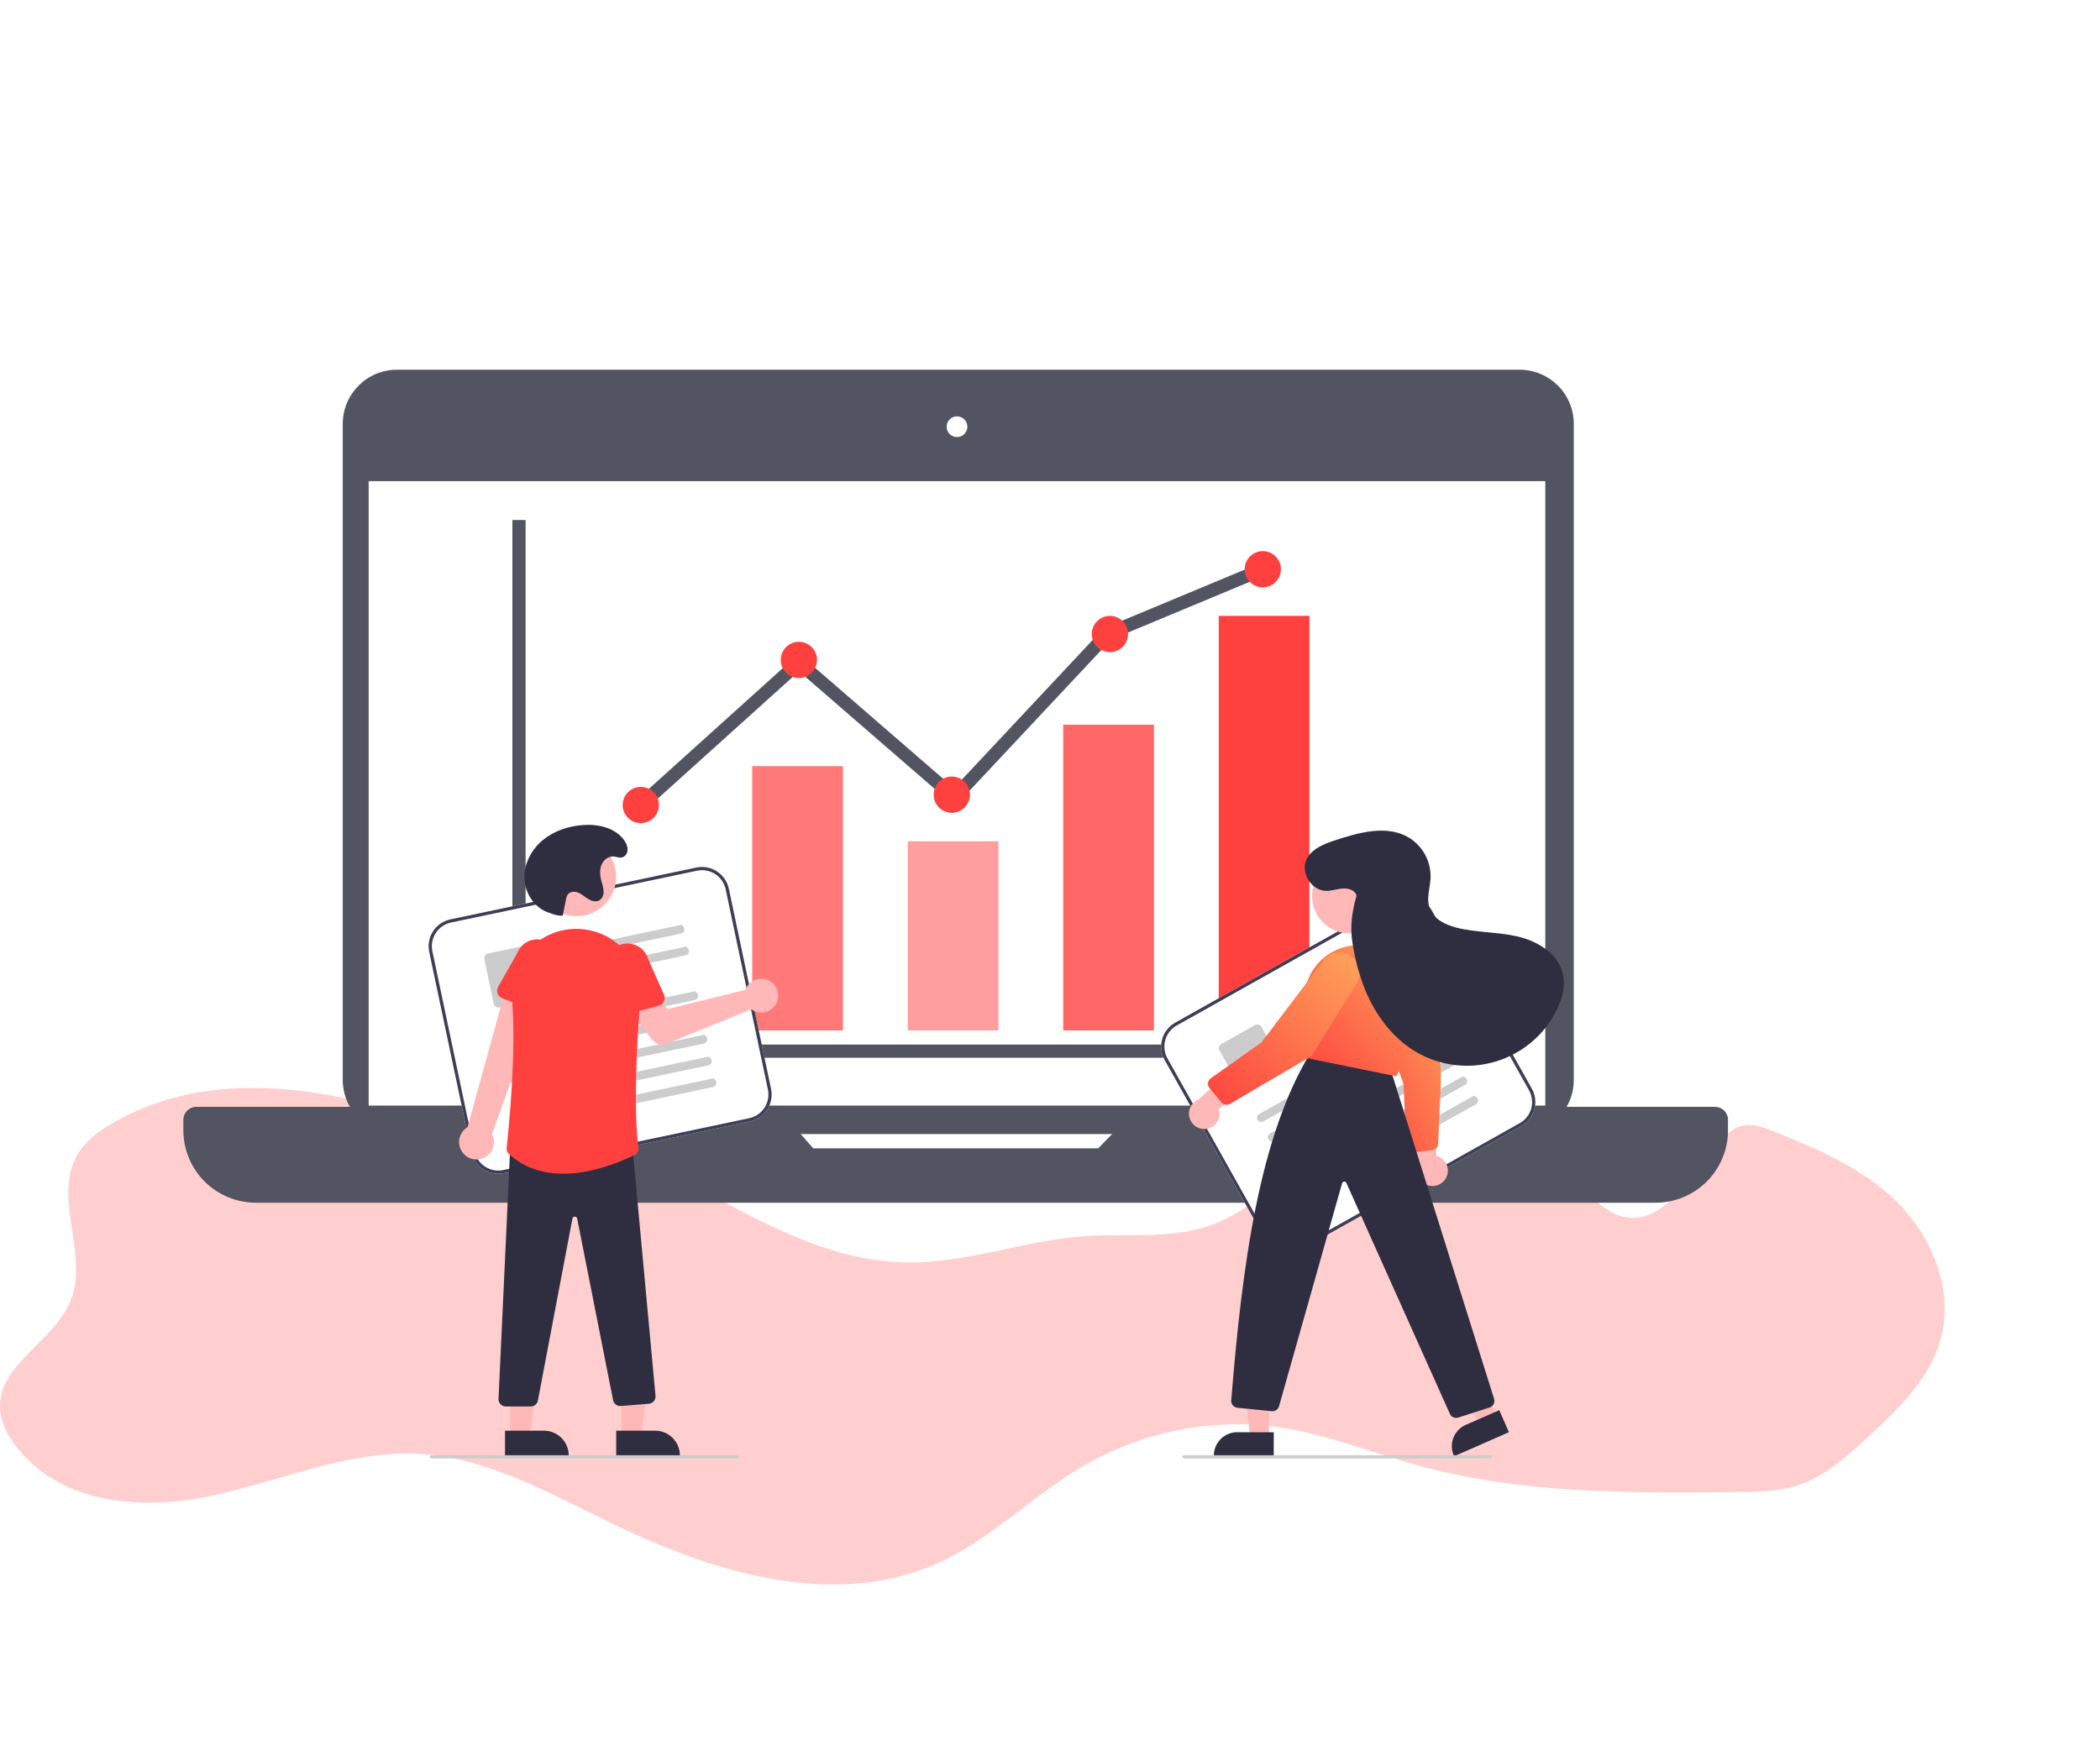 <svg width="318" height="266" viewBox="0 0 318 266" fill="none" xmlns="http://www.w3.org/2000/svg">
<rect width="318" height="266" fill="white"/>
<path opacity="0.5" d="M74.064 173.052C55.51 166.019 34.295 160.065 16.96 170.172C14.763 171.453 12.598 173.066 11.415 175.466C8.288 181.779 13.258 189.967 10.835 196.64C8.413 203.313 -0.703 206.673 0.043 213.801C0.24 215.665 1.16 217.352 2.244 218.806C9.034 227.907 21.483 228.828 32.005 226.569C42.527 224.311 52.818 219.628 63.529 220.217C73.823 220.799 83.293 226.216 92.725 230.776C108.625 238.483 127.196 244.013 143.083 236.267C150.363 232.717 156.381 226.672 163.349 222.451C172.739 216.815 183.532 214.643 194.133 216.254C201.21 217.348 207.966 220.101 214.891 221.999C230.621 226.308 247.04 226.167 263.249 225.998C266.266 225.966 269.332 225.927 272.224 224.981C276.505 223.57 280.037 220.319 283.437 217.14C287.905 212.965 292.612 208.377 294.053 202.135C295.754 194.724 292.232 186.847 287.008 181.811C281.784 176.775 275.106 174.022 268.589 171.369C266.98 170.719 265.263 170.059 263.616 170.55C262.535 170.875 261.624 171.665 260.817 172.516C256.191 177.4 252.283 185.661 245.975 184.334C243.723 183.861 241.88 182.143 240.098 180.555C230.583 172.085 217.783 165.546 206.299 170.225C197.9 173.648 191.972 182.439 183.46 185.541C177.406 187.75 170.828 186.794 164.459 187.225C155.194 187.846 146.178 191.438 136.901 191.219C113.245 190.662 93.535 165.846 69.976 168.21C68.129 168.394 66.116 168.86 64.983 170.462" fill="#FE413F" fill-opacity="0.5"/>
<path d="M230.108 56H60.113C55.578 56 51.902 59.676 51.902 64.21V163.563C51.902 168.098 55.578 171.774 60.113 171.774H230.108C234.642 171.774 238.318 168.098 238.318 163.563V64.21C238.318 59.676 234.642 56 230.108 56Z" fill="#535461"/>
<path d="M234.001 72.876H55.827V167.457H234.001V72.876Z" fill="white"/>
<path d="M144.916 66.204C145.784 66.204 146.487 65.501 146.487 64.634C146.487 63.766 145.784 63.063 144.916 63.063C144.049 63.063 143.346 63.766 143.346 64.634C143.346 65.501 144.049 66.204 144.916 66.204Z" fill="white"/>
<path d="M172.424 167.651L166.303 173.93H123.148L117.617 167.651H29.728C29.208 167.651 28.709 167.858 28.34 168.226C27.972 168.594 27.766 169.093 27.766 169.613V171.195C27.766 174.106 28.922 176.898 30.981 178.957C33.04 181.016 35.832 182.172 38.743 182.172H250.693C252.135 182.172 253.563 181.888 254.894 181.337C256.226 180.785 257.436 179.976 258.456 178.957C259.475 177.938 260.284 176.728 260.835 175.396C261.387 174.064 261.671 172.636 261.671 171.195V169.613C261.671 169.093 261.464 168.594 261.096 168.226C260.728 167.858 260.229 167.651 259.709 167.651H172.424Z" fill="#535461"/>
<path d="M78.591 78.763V159.215H211.629" stroke="#535461" stroke-width="2" stroke-miterlimit="10"/>
<path opacity="0.5" d="M104.098 134.884H90.363V156.077H104.098V134.884Z" fill="#FE413F"/>
<path opacity="0.7" d="M127.645 116.045H113.91V156.077H127.645V116.045Z" fill="#FE413F"/>
<path opacity="0.5" d="M151.192 127.425H137.458V156.073H151.192V127.425Z" fill="#FE413F"/>
<path opacity="0.8" d="M174.739 109.766H161.005V156.077H174.739V109.766Z" fill="#FE413F"/>
<path d="M198.286 93.282H184.552V156.073H198.286V93.282Z" fill="#FE413F"/>
<path d="M97.034 121.933L120.973 100.348L144.521 120.754L167.676 96.031L191.223 86.219" stroke="#535461" stroke-width="2" stroke-miterlimit="10"/>
<path d="M97.034 124.679C98.551 124.679 99.78 123.45 99.78 121.933C99.78 120.416 98.551 119.187 97.034 119.187C95.518 119.187 94.288 120.416 94.288 121.933C94.288 123.45 95.518 124.679 97.034 124.679Z" fill="#FE413F"/>
<path d="M144.129 123.109C145.646 123.109 146.875 121.879 146.875 120.362C146.875 118.846 145.646 117.616 144.129 117.616C142.612 117.616 141.383 118.846 141.383 120.362C141.383 121.879 142.612 123.109 144.129 123.109Z" fill="#FE413F"/>
<path d="M168.068 98.778C169.585 98.778 170.815 97.548 170.815 96.031C170.815 94.515 169.585 93.285 168.068 93.285C166.552 93.285 165.322 94.515 165.322 96.031C165.322 97.548 166.552 98.778 168.068 98.778Z" fill="#FE413F"/>
<path d="M120.974 102.699C122.49 102.699 123.72 101.47 123.72 99.953C123.72 98.436 122.49 97.207 120.974 97.207C119.457 97.207 118.228 98.436 118.228 99.953C118.228 101.47 119.457 102.699 120.974 102.699Z" fill="#FE413F"/>
<path d="M191.224 88.965C192.74 88.965 193.97 87.735 193.97 86.219C193.97 84.702 192.74 83.472 191.224 83.472C189.707 83.472 188.478 84.702 188.478 86.219C188.478 87.735 189.707 88.965 191.224 88.965Z" fill="#FE413F"/>
<path d="M113.556 169.848L76.303 177.699C75.226 177.925 74.104 177.714 73.182 177.114C72.261 176.513 71.615 175.571 71.387 174.496L64.995 144.17C64.769 143.094 64.98 141.972 65.58 141.05C66.181 140.129 67.123 139.483 68.199 139.255L105.452 131.404C106.529 131.178 107.651 131.389 108.572 131.989C109.494 132.59 110.139 133.531 110.368 134.607L116.76 164.933C116.986 166.009 116.775 167.131 116.175 168.053C115.574 168.974 114.632 169.62 113.556 169.848Z" fill="white"/>
<path d="M113.556 169.848L76.303 177.699C75.226 177.925 74.104 177.714 73.182 177.114C72.261 176.513 71.615 175.571 71.387 174.496L64.995 144.17C64.769 143.094 64.98 141.972 65.58 141.05C66.181 140.129 67.123 139.483 68.199 139.255L105.452 131.404C106.529 131.178 107.651 131.389 108.572 131.989C109.494 132.59 110.139 133.531 110.368 134.607L116.76 164.933C116.986 166.009 116.775 167.131 116.175 168.053C115.574 168.974 114.632 169.62 113.556 169.848ZM68.299 139.733C67.35 139.934 66.519 140.504 65.989 141.317C65.459 142.13 65.273 143.12 65.472 144.07L71.865 174.395C72.066 175.344 72.636 176.175 73.449 176.705C74.262 177.235 75.252 177.421 76.202 177.222L113.456 169.37C114.405 169.169 115.236 168.599 115.766 167.786C116.296 166.973 116.482 165.983 116.283 165.033L109.89 134.708C109.689 133.759 109.119 132.928 108.306 132.398C107.493 131.868 106.503 131.682 105.553 131.881L68.299 139.733Z" fill="#3F3D56"/>
<path d="M103.138 141.403L84.336 145.366C84.172 145.404 83.999 145.378 83.853 145.294C83.706 145.209 83.597 145.073 83.548 144.911C83.526 144.827 83.52 144.739 83.533 144.652C83.546 144.566 83.576 144.483 83.621 144.409C83.667 144.335 83.727 144.271 83.799 144.22C83.87 144.17 83.951 144.135 84.036 144.117L103.175 140.083C103.922 140.504 103.686 141.288 103.137 141.403L103.138 141.403Z" fill="#CCCCCC"/>
<path d="M103.833 144.701L85.032 148.663C84.867 148.701 84.694 148.676 84.548 148.591C84.402 148.507 84.293 148.37 84.243 148.209C84.221 148.124 84.216 148.036 84.228 147.95C84.241 147.864 84.271 147.781 84.317 147.707C84.362 147.632 84.423 147.568 84.494 147.518C84.565 147.468 84.646 147.432 84.731 147.414L103.87 143.381C104.617 143.802 104.381 144.585 103.833 144.701L103.833 144.701Z" fill="#CCCCCC"/>
<path d="M81.362 151.397L75.624 152.607C75.437 152.646 75.242 152.609 75.081 152.505C74.921 152.4 74.808 152.236 74.769 152.049L73.342 145.278C73.302 145.091 73.339 144.896 73.444 144.735C73.548 144.575 73.712 144.463 73.899 144.423L79.637 143.214C79.825 143.174 80.02 143.211 80.18 143.315C80.341 143.42 80.453 143.584 80.493 143.771L81.92 150.542C81.959 150.729 81.923 150.924 81.818 151.085C81.714 151.245 81.55 151.358 81.362 151.397V151.397Z" fill="#CCCCCC"/>
<path d="M105.202 151.464L76.507 157.512C76.343 157.55 76.17 157.524 76.023 157.44C75.877 157.355 75.768 157.218 75.719 157.057C75.697 156.973 75.691 156.885 75.704 156.798C75.716 156.712 75.747 156.629 75.792 156.555C75.838 156.481 75.898 156.417 75.969 156.366C76.041 156.316 76.121 156.281 76.207 156.263L105.239 150.144C105.986 150.565 105.75 151.348 105.202 151.464Z" fill="#CCCCCC"/>
<path d="M105.897 154.762L77.203 160.81C77.038 160.848 76.865 160.823 76.719 160.738C76.573 160.654 76.464 160.517 76.414 160.356C76.392 160.271 76.387 160.183 76.399 160.097C76.412 160.011 76.442 159.928 76.487 159.854C76.533 159.779 76.594 159.715 76.665 159.665C76.736 159.615 76.817 159.579 76.902 159.561L105.934 153.443C106.681 153.864 106.445 154.647 105.897 154.762Z" fill="#CCCCCC"/>
<path d="M106.591 158.059L77.897 164.106C77.732 164.145 77.559 164.119 77.413 164.035C77.267 163.95 77.158 163.813 77.109 163.652C77.086 163.568 77.081 163.48 77.094 163.393C77.106 163.307 77.136 163.224 77.182 163.15C77.228 163.076 77.288 163.011 77.359 162.961C77.43 162.911 77.511 162.876 77.597 162.858L106.628 156.739C107.376 157.16 107.139 157.943 106.591 158.059Z" fill="#CCCCCC"/>
<path d="M107.287 161.357L78.592 167.405C78.428 167.443 78.255 167.417 78.108 167.333C77.962 167.248 77.853 167.112 77.804 166.95C77.781 166.866 77.776 166.778 77.789 166.692C77.802 166.605 77.832 166.522 77.877 166.448C77.923 166.374 77.983 166.31 78.054 166.259C78.126 166.209 78.207 166.174 78.292 166.156L107.324 160.037C108.071 160.458 107.835 161.241 107.287 161.357Z" fill="#CCCCCC"/>
<path d="M107.982 164.654L79.287 170.701C79.123 170.739 78.95 170.714 78.804 170.629C78.657 170.545 78.549 170.408 78.499 170.247C78.477 170.162 78.472 170.074 78.484 169.988C78.497 169.902 78.527 169.819 78.573 169.745C78.618 169.67 78.678 169.606 78.75 169.556C78.821 169.506 78.902 169.471 78.987 169.453L108.019 163.334C108.766 163.755 108.53 164.538 107.982 164.654Z" fill="#CCCCCC"/>
<path d="M113.047 149.557C112.982 149.675 112.926 149.798 112.88 149.925L101.133 152.84L99.09 150.726L95.496 153.393L98.75 157.487C99.013 157.817 99.376 158.054 99.785 158.161C100.194 158.268 100.626 158.239 101.017 158.079L113.764 152.871C114.183 153.179 114.686 153.353 115.206 153.368C115.726 153.384 116.238 153.241 116.675 152.958C117.111 152.676 117.452 152.267 117.65 151.786C117.849 151.305 117.896 150.775 117.786 150.267C117.677 149.758 117.414 149.295 117.035 148.94C116.655 148.584 116.177 148.352 115.662 148.275C115.148 148.198 114.622 148.279 114.155 148.508C113.688 148.737 113.301 149.103 113.047 149.557L113.047 149.557Z" fill="#FFB8B8"/>
<path d="M72.95 175.495C73.316 175.382 73.653 175.19 73.937 174.932C74.221 174.675 74.445 174.358 74.593 174.005C74.742 173.652 74.811 173.27 74.796 172.887C74.781 172.504 74.682 172.129 74.506 171.789L82.59 149.321L76.976 148.327L70.795 170.724C70.242 171.057 69.831 171.581 69.639 172.197C69.447 172.813 69.487 173.478 69.753 174.066C70.019 174.654 70.491 175.124 71.08 175.388C71.669 175.651 72.334 175.689 72.95 175.495Z" fill="#FFB8B8"/>
<path d="M81.564 153.31L76.021 151.183C75.863 151.122 75.72 151.028 75.602 150.908C75.484 150.787 75.393 150.642 75.336 150.483C75.279 150.324 75.257 150.155 75.271 149.986C75.285 149.818 75.335 149.655 75.418 149.508L78.326 144.352C78.64 143.548 79.261 142.9 80.052 142.552C80.843 142.204 81.74 142.184 82.546 142.496C83.352 142.808 84.001 143.426 84.352 144.216C84.702 145.006 84.725 145.903 84.415 146.71L83.132 152.468C83.096 152.633 83.024 152.788 82.922 152.923C82.82 153.057 82.69 153.168 82.541 153.248C82.392 153.328 82.228 153.375 82.059 153.385C81.891 153.396 81.722 153.37 81.564 153.31V153.31Z" fill="#FE413F"/>
<path d="M94.076 217.676L97.068 217.676L98.491 206.136L94.075 206.136L94.076 217.676Z" fill="#FFB8B8"/>
<path d="M93.311 216.699L99.204 216.699H99.204C99.697 216.699 100.186 216.796 100.641 216.985C101.097 217.173 101.511 217.45 101.859 217.798C102.208 218.147 102.485 218.561 102.673 219.017C102.862 219.472 102.959 219.96 102.959 220.453V220.575L93.312 220.576L93.311 216.699Z" fill="#2F2E41"/>
<path d="M77.236 217.676L80.228 217.676L81.651 206.136L77.235 206.136L77.236 217.676Z" fill="#FFB8B8"/>
<path d="M76.473 216.699L82.365 216.699H82.365C82.858 216.699 83.347 216.796 83.802 216.985C84.258 217.173 84.672 217.45 85.02 217.798C85.369 218.147 85.646 218.561 85.835 219.017C86.023 219.472 86.12 219.96 86.12 220.453V220.575L76.473 220.576L76.473 216.699Z" fill="#2F2E41"/>
<path d="M80.372 213.031H76.585C76.437 213.031 76.29 213.001 76.153 212.943C76.017 212.884 75.893 212.799 75.791 212.691C75.688 212.583 75.609 212.456 75.557 212.317C75.505 212.178 75.481 212.029 75.489 211.881L77.287 173.244L77.4 173.24L95.685 172.764L99.263 211.423C99.276 211.568 99.261 211.715 99.218 211.854C99.174 211.993 99.104 212.122 99.01 212.233C98.917 212.345 98.802 212.436 98.673 212.503C98.543 212.57 98.402 212.61 98.257 212.622L94.004 212.962C93.737 212.983 93.471 212.906 93.257 212.745C93.042 212.584 92.894 212.35 92.84 212.088L87.4 184.567C87.386 184.484 87.341 184.408 87.275 184.354C87.21 184.301 87.127 184.272 87.042 184.275H87.04C86.955 184.273 86.872 184.302 86.806 184.356C86.741 184.41 86.697 184.486 86.683 184.57L81.45 212.145C81.4 212.395 81.266 212.619 81.069 212.781C80.873 212.942 80.626 213.031 80.372 213.031Z" fill="#2F2E41"/>
<path d="M87.308 138.783C90.618 138.783 93.302 136.1 93.302 132.79C93.302 129.48 90.618 126.796 87.308 126.796C83.997 126.796 81.314 129.48 81.314 132.79C81.314 136.1 83.997 138.783 87.308 138.783Z" fill="#FFB8B8"/>
<path d="M85.298 177.771C82.441 177.771 79.506 177.02 77.074 174.8C76.944 174.683 76.844 174.537 76.782 174.373C76.72 174.21 76.697 174.034 76.715 173.861C76.975 171.521 78.239 159.443 77.527 151.375C77.388 149.868 77.602 148.349 78.15 146.939C78.699 145.529 79.568 144.265 80.689 143.248C81.79 142.233 83.112 141.488 84.551 141.072C85.989 140.655 87.504 140.579 88.978 140.848H88.978C89.052 140.861 89.127 140.875 89.202 140.89C94.001 141.818 97.335 146.259 96.958 151.22C96.407 158.458 95.913 168.248 96.689 173.784C96.721 174.011 96.681 174.242 96.575 174.445C96.47 174.648 96.303 174.812 96.099 174.916C94.336 175.807 89.918 177.771 85.298 177.771Z" fill="#FE413F"/>
<path d="M93.12 153.741C92.979 153.647 92.86 153.525 92.771 153.381C92.683 153.237 92.626 153.076 92.605 152.908L91.874 147.054C91.643 146.222 91.751 145.331 92.174 144.578C92.598 143.825 93.303 143.27 94.135 143.036C94.967 142.802 95.858 142.907 96.612 143.329C97.367 143.751 97.923 144.454 98.16 145.286L100.565 150.693C100.634 150.848 100.669 151.015 100.667 151.184C100.665 151.353 100.627 151.519 100.555 151.672C100.482 151.825 100.378 151.961 100.249 152.069C100.12 152.178 99.969 152.258 99.806 152.303L94.086 153.895C93.924 153.94 93.753 153.95 93.586 153.924C93.419 153.897 93.26 153.835 93.12 153.741Z" fill="#FE413F"/>
<path d="M85.216 138.699C84.649 138.709 84.085 138.607 83.557 138.399C83.325 138.309 83.084 138.236 82.852 138.146C80.805 137.355 79.457 135.176 79.409 132.982C79.36 130.789 80.496 128.66 82.183 127.257C83.87 125.854 86.055 125.134 88.243 124.967C90.6 124.788 93.254 125.385 94.57 127.348C94.921 127.87 95.166 128.504 94.959 129.135C94.896 129.325 94.785 129.496 94.636 129.629C94.048 130.153 93.462 129.759 92.862 129.724C92.038 129.677 91.298 130.344 91.032 131.125C90.766 131.906 90.883 132.766 91.098 133.563C91.262 134.043 91.365 134.541 91.405 135.046C91.422 135.299 91.375 135.553 91.267 135.783C91.159 136.012 90.994 136.21 90.787 136.359C90.272 136.67 89.596 136.49 89.081 136.179C88.566 135.868 88.121 135.436 87.564 135.208C87.007 134.979 86.26 135.03 85.936 135.537C85.833 135.721 85.763 135.922 85.73 136.131C85.44 137.454 85.506 137.376 85.216 138.699V138.699Z" fill="#2F2E41"/>
<path d="M111.682 220.905H65.312C65.248 220.905 65.186 220.88 65.14 220.834C65.094 220.788 65.068 220.726 65.068 220.661C65.068 220.597 65.094 220.535 65.14 220.489C65.186 220.443 65.248 220.417 65.312 220.417H111.682C111.747 220.417 111.809 220.443 111.855 220.489C111.901 220.535 111.926 220.597 111.926 220.661C111.926 220.726 111.901 220.788 111.855 220.834C111.809 220.88 111.747 220.905 111.682 220.905Z" fill="#CCCCCC"/>
<path d="M230.375 170.545L197.17 189.169C196.21 189.706 195.076 189.84 194.017 189.542C192.958 189.244 192.061 188.539 191.522 187.58L176.359 160.55C175.822 159.59 175.687 158.457 175.985 157.398C176.283 156.339 176.989 155.442 177.948 154.903L211.153 136.279C212.113 135.742 213.246 135.608 214.305 135.906C215.364 136.203 216.262 136.909 216.801 137.868L231.964 164.897C232.501 165.857 232.635 166.991 232.337 168.05C232.04 169.109 231.334 170.006 230.375 170.545Z" fill="white"/>
<path d="M230.375 170.545L197.17 189.169C196.21 189.706 195.076 189.84 194.017 189.542C192.958 189.244 192.061 188.539 191.522 187.58L176.359 160.55C175.822 159.59 175.687 158.457 175.985 157.398C176.283 156.339 176.989 155.442 177.948 154.903L211.153 136.279C212.113 135.742 213.246 135.608 214.305 135.906C215.364 136.203 216.262 136.909 216.801 137.868L231.964 164.897C232.501 165.857 232.635 166.991 232.337 168.05C232.04 169.109 231.334 170.006 230.375 170.545ZM178.186 155.328C177.34 155.804 176.718 156.596 176.455 157.53C176.192 158.464 176.311 159.465 176.784 160.312L191.947 187.341C192.423 188.187 193.215 188.81 194.149 189.073C195.084 189.335 196.084 189.217 196.931 188.743L230.136 170.119C230.982 169.644 231.605 168.852 231.868 167.918C232.131 166.984 232.012 165.983 231.538 165.136L216.375 138.107C215.899 137.261 215.108 136.638 214.173 136.375C213.239 136.112 212.239 136.231 211.392 136.705L178.186 155.328Z" fill="#3F3D56"/>
<path d="M211.932 146.513L195.174 155.912C195.029 155.997 194.856 156.024 194.691 155.988C194.526 155.951 194.382 155.853 194.286 155.713C194.24 155.64 194.208 155.557 194.195 155.471C194.181 155.385 194.185 155.297 194.206 155.213C194.227 155.128 194.266 155.049 194.319 154.979C194.372 154.91 194.438 154.852 194.514 154.81L211.573 145.242C212.412 145.421 212.421 146.239 211.932 146.513L211.932 146.513Z" fill="#CCCCCC"/>
<path d="M213.581 149.452L196.823 158.851C196.677 158.937 196.504 158.964 196.34 158.927C196.175 158.89 196.03 158.792 195.935 158.653C195.888 158.579 195.857 158.497 195.843 158.411C195.829 158.325 195.833 158.237 195.855 158.152C195.876 158.068 195.914 157.988 195.967 157.919C196.02 157.85 196.087 157.792 196.163 157.749L213.222 148.182C214.061 148.36 214.069 149.178 213.581 149.452L213.581 149.452Z" fill="#CCCCCC"/>
<path d="M194.139 162.557L189.024 165.425C188.857 165.519 188.66 165.542 188.475 165.49C188.291 165.438 188.135 165.315 188.041 165.149L184.656 159.114C184.562 158.947 184.539 158.749 184.59 158.565C184.642 158.381 184.765 158.224 184.932 158.131L190.047 155.262C190.214 155.169 190.411 155.145 190.595 155.197C190.78 155.249 190.936 155.372 191.03 155.539L194.415 161.574C194.509 161.741 194.532 161.938 194.48 162.122C194.428 162.307 194.305 162.463 194.139 162.557L194.139 162.557Z" fill="#CCCCCC"/>
<path d="M216.909 155.497L191.332 169.842C191.187 169.928 191.014 169.955 190.849 169.918C190.685 169.881 190.54 169.783 190.444 169.644C190.398 169.57 190.367 169.488 190.353 169.402C190.339 169.316 190.343 169.228 190.364 169.143C190.386 169.058 190.424 168.979 190.477 168.91C190.53 168.841 190.597 168.783 190.673 168.74L216.55 154.227C217.389 154.405 217.397 155.223 216.909 155.497Z" fill="#CCCCCC"/>
<path d="M218.557 158.437L192.981 172.782C192.835 172.868 192.663 172.895 192.498 172.858C192.333 172.821 192.188 172.723 192.093 172.584C192.046 172.51 192.015 172.428 192.001 172.341C191.987 172.255 191.991 172.167 192.013 172.083C192.034 171.998 192.072 171.919 192.125 171.85C192.178 171.78 192.245 171.723 192.321 171.68L218.198 157.167C219.037 157.345 219.046 158.163 218.557 158.437V158.437Z" fill="#CCCCCC"/>
<path d="M220.205 161.376L194.629 175.72C194.484 175.806 194.311 175.833 194.146 175.796C193.981 175.759 193.837 175.661 193.741 175.522C193.695 175.448 193.663 175.366 193.65 175.28C193.636 175.194 193.64 175.106 193.661 175.021C193.682 174.936 193.721 174.857 193.774 174.788C193.827 174.719 193.893 174.661 193.97 174.618L219.846 160.105C220.685 160.283 220.694 161.101 220.205 161.376Z" fill="#CCCCCC"/>
<path d="M221.855 164.315L196.279 178.66C196.133 178.746 195.96 178.773 195.796 178.736C195.631 178.699 195.486 178.601 195.391 178.462C195.344 178.388 195.313 178.306 195.299 178.22C195.285 178.133 195.289 178.045 195.311 177.961C195.332 177.876 195.37 177.797 195.423 177.728C195.476 177.659 195.543 177.601 195.619 177.558L221.496 163.045C222.335 163.223 222.343 164.041 221.855 164.315H221.855Z" fill="#CCCCCC"/>
<path d="M223.503 167.254L197.927 181.599C197.782 181.684 197.609 181.711 197.444 181.675C197.279 181.638 197.135 181.54 197.039 181.4C196.993 181.327 196.961 181.244 196.948 181.158C196.934 181.072 196.938 180.984 196.959 180.899C196.98 180.815 197.019 180.736 197.072 180.666C197.125 180.597 197.191 180.539 197.267 180.497L223.144 165.983C223.983 166.162 223.992 166.98 223.503 167.254V167.254Z" fill="#CCCCCC"/>
<path d="M219.041 178.265C219.18 177.958 219.251 177.624 219.247 177.287C219.243 176.95 219.165 176.617 219.019 176.313C218.873 176.009 218.662 175.741 218.401 175.528C218.14 175.314 217.835 175.16 217.508 175.077L216.813 166.908L213.468 169.547L214.641 176.899C214.538 177.458 214.643 178.035 214.937 178.521C215.23 179.007 215.692 179.368 216.234 179.537C216.777 179.705 217.362 179.668 217.879 179.434C218.397 179.2 218.81 178.784 219.041 178.265Z" fill="#FFB8B8"/>
<path d="M216.876 174.221L214.098 174.553C213.956 174.569 213.813 174.557 213.677 174.516C213.541 174.475 213.415 174.406 213.307 174.314C213.198 174.222 213.11 174.109 213.048 173.981C212.985 173.853 212.95 173.714 212.944 173.572L212.539 164.201L207.273 149.816C207.062 149.37 206.965 148.878 206.993 148.385C207.02 147.892 207.17 147.414 207.429 146.994C207.558 146.791 207.706 146.6 207.871 146.424C208.195 146.075 208.598 145.81 209.047 145.651C209.496 145.491 209.977 145.443 210.448 145.509C210.934 145.574 211.398 145.753 211.8 146.033C212.203 146.313 212.533 146.684 212.763 147.117L216.197 154.313C217.633 157.322 218.311 160.638 218.172 163.97L217.785 173.24C217.775 173.482 217.68 173.714 217.516 173.893C217.352 174.072 217.13 174.188 216.889 174.22L216.876 174.221Z" fill="url(#paint0_linear)"/>
<path d="M226.742 214.723L224.166 215.853L218.58 206.457L222.381 204.789L226.742 214.723Z" fill="#FFB8B8"/>
<path d="M228.495 216.931L220.19 220.576L220.143 220.471C219.957 220.046 219.856 219.589 219.846 219.126C219.837 218.662 219.918 218.202 220.087 217.77C220.255 217.338 220.507 216.943 220.828 216.609C221.149 216.274 221.532 216.006 221.957 215.82L221.957 215.82L227.03 213.593L228.495 216.931Z" fill="#2F2E41"/>
<path d="M192.163 217.849H189.35L188.012 207L192.163 207.001L192.163 217.849Z" fill="#FFB8B8"/>
<path d="M192.88 220.576L183.811 220.576V220.461C183.811 219.997 183.902 219.538 184.079 219.11C184.257 218.682 184.517 218.293 184.845 217.965C185.172 217.637 185.562 217.377 185.99 217.2C186.418 217.022 186.877 216.931 187.341 216.931H187.341L192.881 216.931L192.88 220.576Z" fill="#2F2E41"/>
<path d="M219.549 214.141L203.879 179.175C203.851 179.11 203.803 179.055 203.742 179.018C203.681 178.981 203.61 178.963 203.539 178.968C203.468 178.974 203.4 179.001 203.345 179.046C203.29 179.091 203.25 179.153 203.231 179.221L193.684 212.994C193.621 213.23 193.475 213.436 193.274 213.575C193.072 213.713 192.828 213.776 192.585 213.75L187.37 213.229C187.102 213.201 186.855 213.069 186.682 212.861C186.508 212.654 186.423 212.387 186.443 212.118C188.102 191.492 190.716 172.025 198.549 159.281L198.59 159.213L210.438 161.536L226.254 211.897C226.332 212.156 226.306 212.436 226.18 212.676C226.055 212.916 225.84 213.098 225.583 213.182L220.813 214.715C220.569 214.794 220.304 214.779 220.07 214.673C219.836 214.567 219.65 214.377 219.549 214.141Z" fill="#2F2E41"/>
<path d="M204.317 141.37C207.429 141.37 209.952 138.847 209.952 135.735C209.952 132.623 207.429 130.101 204.317 130.101C201.205 130.101 198.682 132.623 198.682 135.735C198.682 138.847 201.205 141.37 204.317 141.37Z" fill="#FFB8B8"/>
<path d="M197.821 160.256L197.749 160.241L197.732 160.17C196.972 156.965 196.954 153.467 197.678 149.773C198.045 147.886 199.066 146.188 200.562 144.979C202.058 143.771 203.933 143.129 205.856 143.166C207.942 143.209 209.933 144.047 211.422 145.509C212.911 146.971 213.785 148.946 213.865 151.032C214.107 157.384 211.51 162.891 211.484 162.946L211.445 163.027L197.821 160.256Z" fill="url(#paint1_linear)"/>
<path d="M182.714 170.976C183.047 170.927 183.366 170.805 183.648 170.619C183.929 170.433 184.167 170.188 184.343 169.901C184.519 169.613 184.631 169.291 184.669 168.955C184.707 168.62 184.671 168.281 184.564 167.961L191.055 162.952L187.025 161.57L181.479 166.538C180.954 166.754 180.526 167.155 180.276 167.665C180.026 168.175 179.973 168.759 180.125 169.306C180.277 169.853 180.625 170.325 181.102 170.633C181.579 170.941 182.153 171.063 182.714 170.976V170.976Z" fill="#FFB8B8"/>
<path d="M186.259 167.199C186.048 167.324 185.799 167.369 185.557 167.326C185.315 167.284 185.097 167.156 184.941 166.966L183.158 164.811C183.067 164.701 183 164.574 182.961 164.438C182.922 164.301 182.911 164.158 182.93 164.017C182.949 163.876 182.996 163.74 183.07 163.619C183.143 163.497 183.241 163.392 183.357 163.31L191.016 157.894L200.257 145.677C200.518 145.258 200.88 144.91 201.309 144.666C201.738 144.422 202.222 144.289 202.716 144.28C202.956 144.278 203.196 144.299 203.433 144.342C203.902 144.425 204.344 144.621 204.721 144.912C205.098 145.203 205.399 145.581 205.599 146.013C205.807 146.457 205.907 146.943 205.89 147.433C205.873 147.923 205.739 148.402 205.5 148.829L198.657 159.91L198.642 159.934L186.259 167.199Z" fill="url(#paint2_linear)"/>
<path d="M205.325 135.386C204.909 134.703 203.993 134.51 203.197 134.587C202.401 134.665 201.627 134.945 200.828 134.939C198.608 134.922 196.894 132.216 197.827 130.202C198.593 128.55 200.505 127.825 202.234 127.255C205.86 126.062 210.026 124.915 213.316 126.85C214.365 127.485 215.225 128.389 215.807 129.467C216.39 130.546 216.674 131.76 216.63 132.985C216.556 134.508 215.973 136.073 216.466 137.516C217.036 139.18 218.84 140.074 220.546 140.506C223.536 141.263 226.688 141.141 229.696 141.82C232.705 142.499 235.788 144.303 236.599 147.279C237.131 149.233 236.576 151.337 235.655 153.141C234.716 154.982 233.411 156.612 231.82 157.931C230.229 159.25 228.385 160.231 226.402 160.812C224.418 161.394 222.337 161.565 220.285 161.314C218.234 161.063 216.255 160.397 214.47 159.355C210.833 157.231 208.207 153.642 206.642 149.733C205.754 147.452 205.129 145.078 204.779 142.656C204.429 140.389 204.726 138.097 205.361 135.893C205.391 135.811 205.404 135.723 205.397 135.635C205.391 135.548 205.366 135.463 205.325 135.386Z" fill="#2F2E41"/>
<path d="M225.654 220.905H179.284C179.219 220.905 179.157 220.88 179.112 220.834C179.066 220.788 179.04 220.726 179.04 220.661C179.04 220.597 179.066 220.535 179.112 220.489C179.157 220.443 179.219 220.417 179.284 220.417H225.654C225.719 220.417 225.781 220.443 225.827 220.489C225.872 220.535 225.898 220.597 225.898 220.661C225.898 220.726 225.872 220.788 225.827 220.834C225.781 220.88 225.719 220.905 225.654 220.905Z" fill="#CCCCCC"/>
<defs>
<linearGradient id="paint0_linear" x1="227.168" y1="128.926" x2="187.981" y2="146.571" gradientUnits="userSpaceOnUse">
<stop stop-color="#FFE66C"/>
<stop offset="0.872" stop-color="#FE413F"/>
</linearGradient>
<linearGradient id="paint1_linear" x1="227.291" y1="131.858" x2="191.548" y2="167.055" gradientUnits="userSpaceOnUse">
<stop stop-color="#FFE66C"/>
<stop offset="0.872" stop-color="#FE413F"/>
</linearGradient>
<linearGradient id="paint2_linear" x1="224.302" y1="131.151" x2="183.271" y2="178.923" gradientUnits="userSpaceOnUse">
<stop stop-color="#FFE66C"/>
<stop offset="0.872" stop-color="#FE413F"/>
</linearGradient>
</defs>
</svg>
